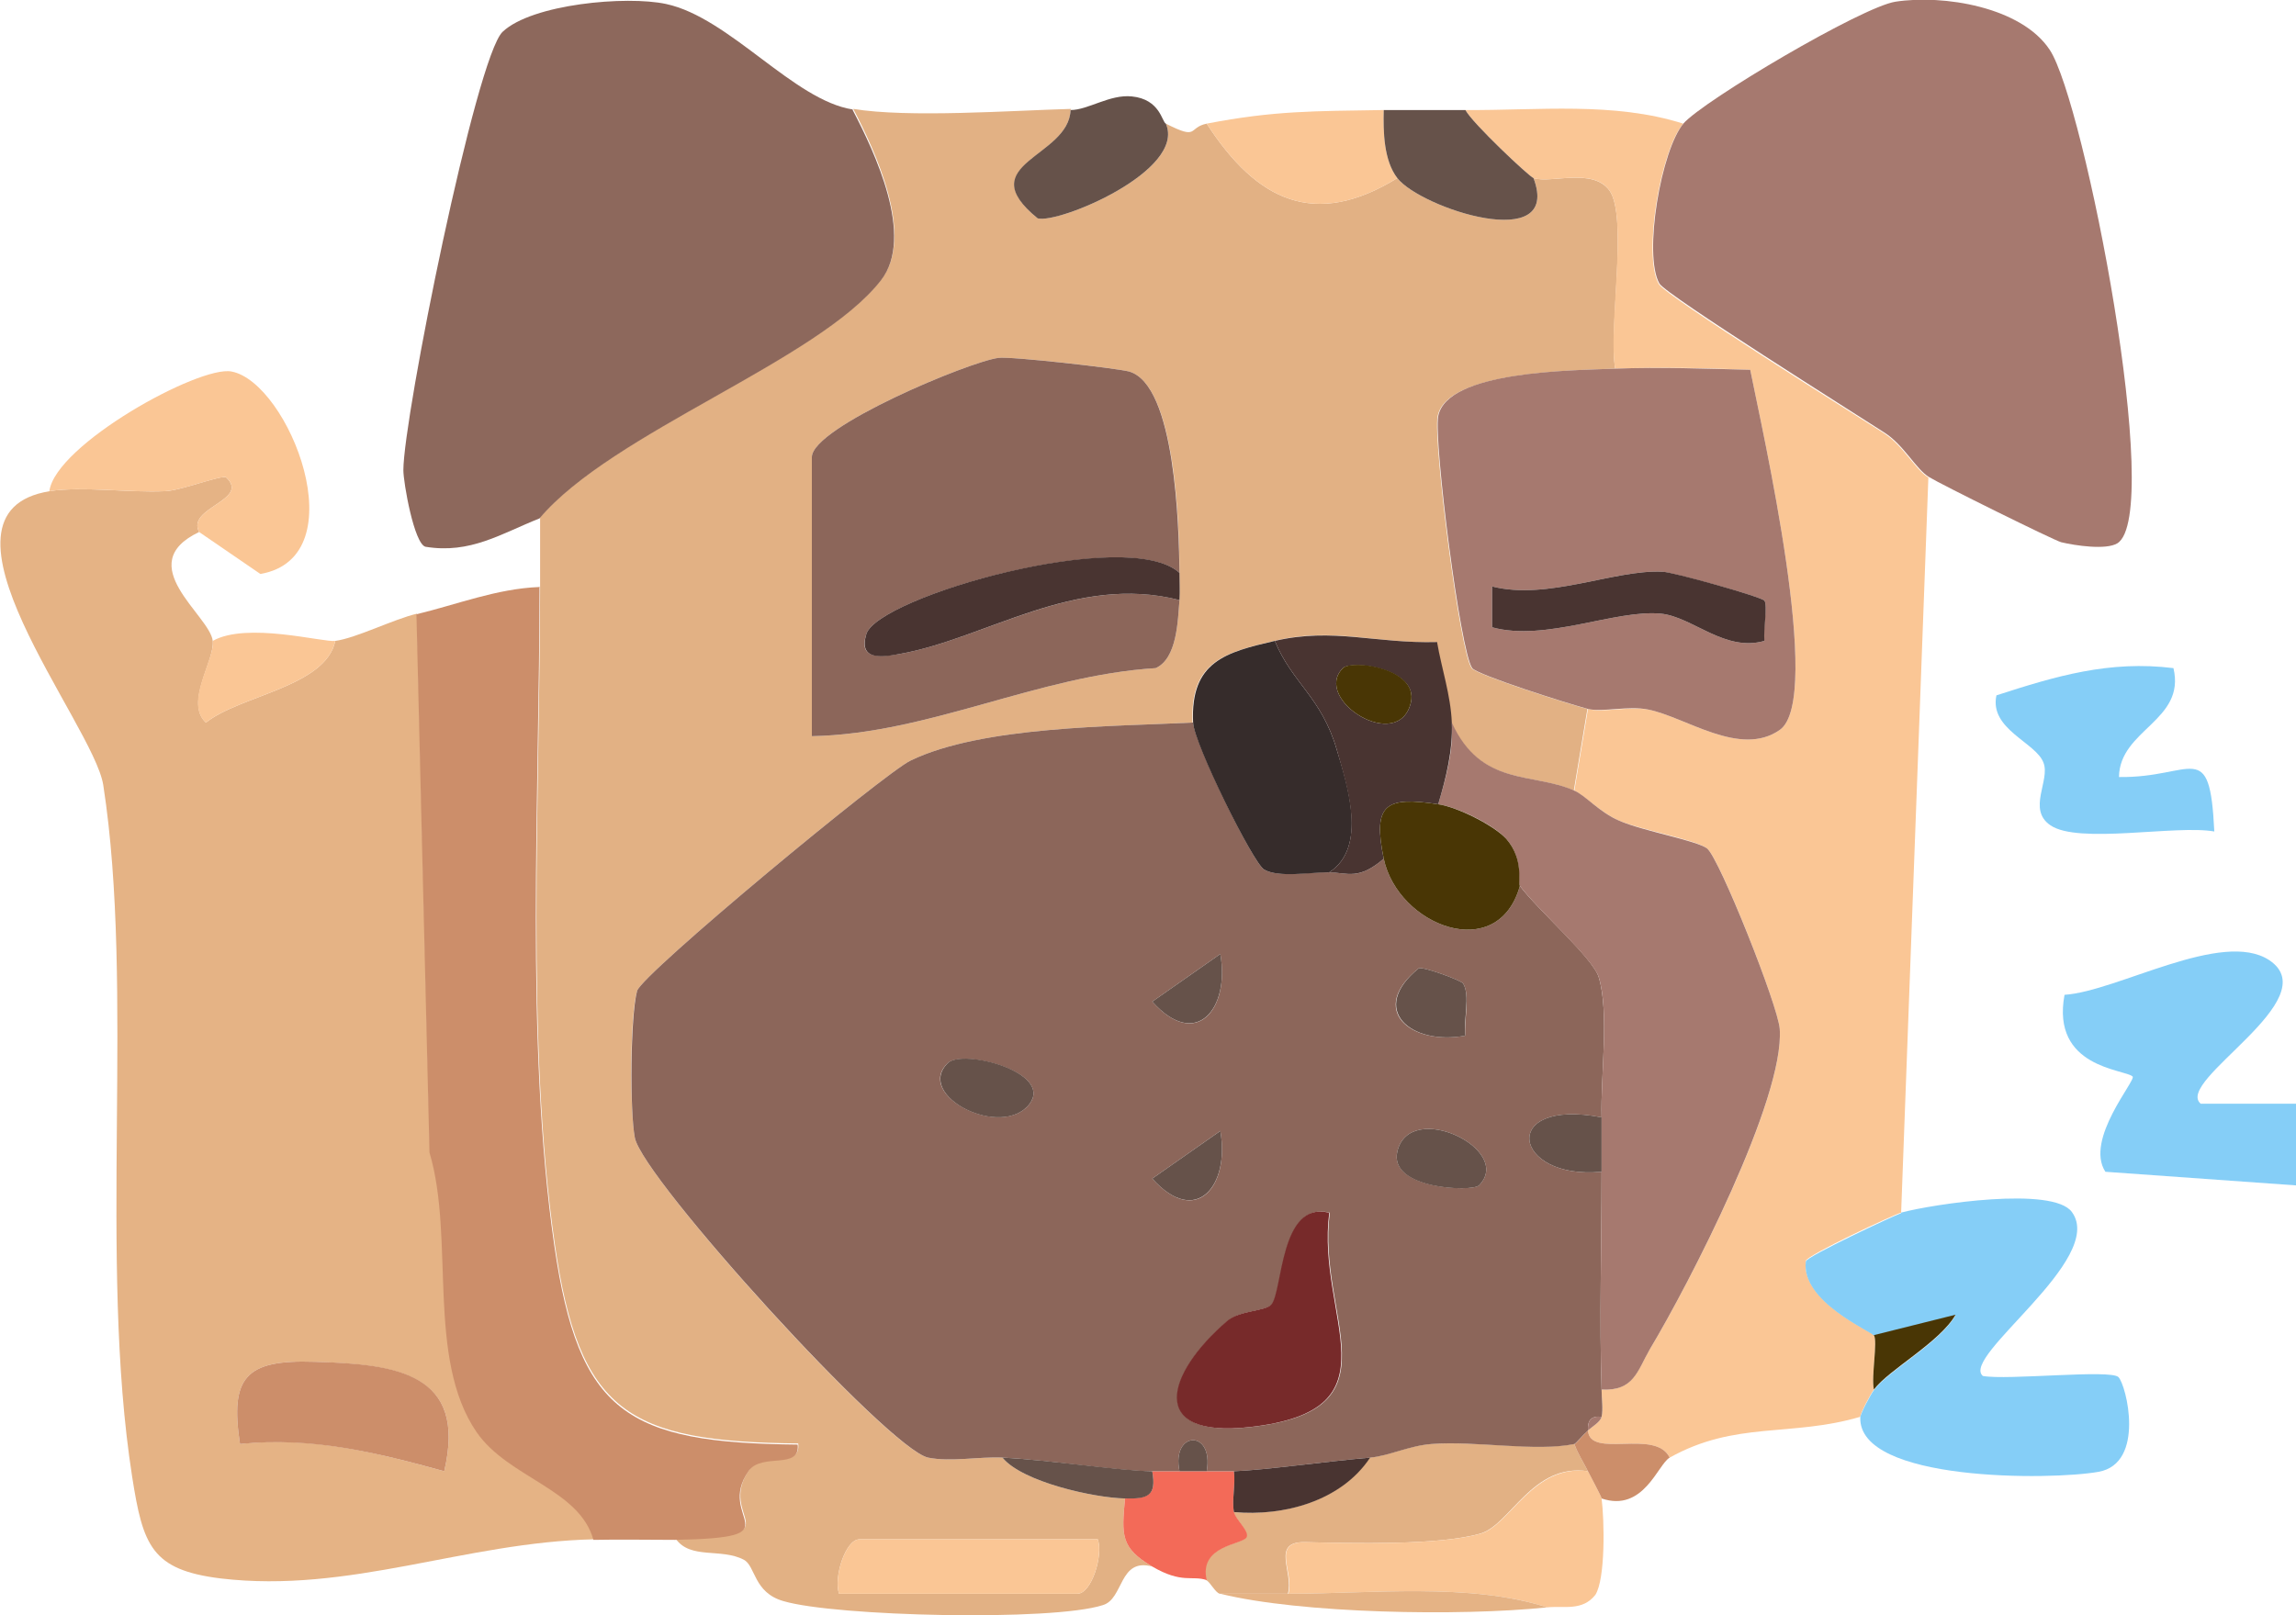 <?xml version="1.0" encoding="UTF-8"?>
<svg id="Laag_2" data-name="Laag 2" xmlns="http://www.w3.org/2000/svg" viewBox="0 0 40.47 28.48">
  <defs>
    <style>
      .cls-1 {
        fill: #8d685c;
      }

      .cls-2 {
        fill: #493431;
      }

      .cls-3 {
        fill: #a6796f;
      }

      .cls-4 {
        fill: #cc8e6a;
      }

      .cls-5 {
        fill: #772a2a;
      }

      .cls-6 {
        fill: #8c665a;
      }

      .cls-7 {
        fill: #66524a;
      }

      .cls-8 {
        fill: #362c2b;
      }

      .cls-9 {
        fill: #85cef7;
      }

      .cls-10 {
        fill: #e5b385;
      }

      .cls-11 {
        fill: #e2b184;
      }

      .cls-12 {
        fill: #f36a58;
      }

      .cls-13 {
        fill: #fac695;
      }

      .cls-14 {
        fill: #493605;
      }
    </style>
  </defs>
  <g id="Laag_1-2" data-name="Laag 1">
    <g>
      <path class="cls-11" d="M18.87,1.94c-.03.84-1.76.94-.58,1.91.37.1,2.62-.84,2.26-1.67.59.3.38.07.72,0,.88,1.36,1.9,1.86,3.36.96.41.53,2.91,1.35,2.4,0,.31.1,1.04-.19,1.34.22.33.47-.02,2.44.1,3.14-.78.03-2.98.05-3.13.84-.08.44.39,4.16.6,4.44.09.12,1.7.63,2.04.72l-.24,1.44c-.73-.33-1.64-.06-2.16-1.2-.02-.48-.18-.94-.26-1.42-1.09.03-1.83-.27-2.86-.02-.86.2-1.49.36-1.44,1.44-1.4.07-3.71.06-4.97.67-.46.22-4.73,3.76-4.82,4.06-.13.43-.13,2.12-.04,2.59.14.72,4.46,5.49,5.17,5.64.4.08.89-.02,1.31,0,.35.43,1.62.71,2.16.72-.06.65-.08.87.48,1.2-.59-.16-.5.57-.87.68-.89.29-4.72.2-5.63-.07-.53-.15-.49-.62-.7-.73-.4-.21-.94,0-1.2-.37,2.17-.04.69-.36,1.3-1.22.23-.32.91,0,.86-.46-3.01-.03-3.86-.55-4.29-3.51-.52-3.59-.26-7.94-.26-11.62v-1.2c1.28-1.51,4.93-2.78,6.02-4.2.59-.77-.12-2.27-.5-3,.97.16,2.77.03,3.84,0ZM20.79,10.1c0-.82-.07-3.32-.89-3.55-.22-.06-2.08-.27-2.3-.24-.5.06-3.29,1.22-3.29,1.75v4.92c2.06-.04,3.98-1.07,6.06-1.2.38-.17.39-.84.42-1.2.01-.16,0-.32,0-.48ZM19.35,27.14h-4.2c-.25,0-.46.68-.36.96h4.2c.25,0,.46-.68.36-.96Z"/>
      <path class="cls-10" d="M.87,8.66c.59-.09,1.39.03,2.04,0,.29-.01,1.01-.3,1.08-.24.42.4-.71.53-.48.96-1.2.57.19,1.47.24,1.92.04.34-.5,1.09-.12,1.44.6-.48,2.11-.63,2.28-1.44.37-.05,1.02-.38,1.44-.48l.23,9.49c.45,1.51-.05,3.63.83,4.93.55.81,1.81,1,2.06,1.9-2.28.05-4.31.96-6.58.69-1.22-.15-1.37-.58-1.56-1.79-.6-3.84.05-8.59-.51-12.2-.17-1.08-3.29-4.81-.94-5.18ZM7.83,25.94c.41-1.74-.85-1.88-2.29-1.93-1.21-.04-1.49.27-1.31,1.45,1.25-.14,2.41.15,3.6.48Z"/>
      <path class="cls-13" d="M29.67,2.18c-.4.46-.72,2.33-.43,2.83.12.21,3.42,2.28,3.97,2.63.34.22.55.64.78.78l-.48,12.96c-.12.03-1.66.75-1.68.85-.09.71,1.15,1.24,1.2,1.31.07.11-.05.73,0,.96-.06.08-.24.42-.24.48-1.22.36-2.2.07-3.36.72-.25-.52-1.41.03-1.44-.48.08-.07.22-.15.24-.24.03-.13,0-.33,0-.48.57.03.63-.34.85-.71.69-1.15,2.38-4.41,2.29-5.65-.03-.41-1.06-3.01-1.28-3.18-.18-.15-1.14-.32-1.55-.49-.34-.15-.6-.44-.79-.53l.24-1.44c.25.07.71-.05,1.06.01.66.13,1.62.85,2.32.36.78-.54-.31-5.29-.52-6.35-.78-.03-1.59-.05-2.38-.02-.13-.7.23-2.67-.1-3.14-.29-.41-1.03-.12-1.34-.22-.08-.03-1.08-.97-1.2-1.2,1.28.01,2.61-.15,3.84.24Z"/>
      <path class="cls-1" d="M15.03,1.94c.38.73,1.1,2.23.5,3-1.1,1.42-4.74,2.68-6.02,4.2-.68.27-1.22.63-2.01.5-.2-.05-.39-1.13-.39-1.35,0-.93,1.28-7.29,1.75-7.73.52-.49,2.18-.64,2.88-.49,1.12.24,2.25,1.7,3.29,1.86Z"/>
      <path class="cls-3" d="M29.67,2.18c.36-.41,3.15-2.06,3.74-2.15.84-.13,2.22.09,2.72.85.61.92,2.02,8.19,1.19,8.7-.2.12-.74.04-.99-.02-.14-.04-2.12-1.02-2.33-1.15-.23-.14-.44-.56-.78-.78-.54-.35-3.85-2.43-3.97-2.63-.29-.5.03-2.37.43-2.83Z"/>
      <path class="cls-4" d="M9.51,10.34c0,3.67-.26,8.03.26,11.62.43,2.96,1.28,3.48,4.29,3.51.05.45-.63.14-.86.46-.61.86.87,1.18-1.3,1.22-.48,0-.96-.01-1.44,0-.25-.9-1.5-1.09-2.06-1.9-.89-1.3-.38-3.42-.83-4.93l-.23-9.49c.71-.17,1.41-.45,2.16-.48Z"/>
      <path class="cls-9" d="M33.51,21.38c.56-.15,2.68-.47,3.01-.01.61.83-1.97,2.55-1.57,2.89.43.08,2.25-.12,2.39.02s.48,1.52-.35,1.67-4.24.18-4.2-.96c0-.06.18-.4.24-.48.26-.35,1.16-.83,1.44-1.32l-1.44.36c-.05-.08-1.29-.6-1.2-1.31.02-.09,1.56-.81,1.68-.85Z"/>
      <path class="cls-9" d="M38.79,19.46h1.68s0,1.44,0,1.44l-3.36-.24c-.37-.57.55-1.62.48-1.68-.14-.13-1.44-.15-1.2-1.44.93-.06,2.78-1.16,3.61-.61,1.03.69-1.68,2.13-1.21,2.53Z"/>
      <path class="cls-13" d="M.87,8.66c.11-.82,2.64-2.22,3.21-2.11,1.01.19,2.23,3.27.51,3.57l-1.08-.74c-.23-.43.9-.56.48-.96-.06-.06-.79.23-1.08.24-.65.03-1.45-.09-2.04,0Z"/>
      <path class="cls-11" d="M27.75,25.46c.06.17.16.32.24.48-.98-.15-1.37.95-1.9,1.1-.73.21-2.25.17-3.09.15-.61-.01-.19.54-.3.91h-1.2c-.08-.02-.17-.21-.24-.24-.14-.61.6-.62.7-.75.07-.1-.19-.33-.22-.45.87.08,1.89-.19,2.4-.96.33-.03.69-.21,1.08-.24.78-.06,1.84.13,2.52,0Z"/>
      <path class="cls-9" d="M38.31,11.78c.22.93-.95,1.08-.96,1.92,1.31.02,1.6-.72,1.68.96-.68-.12-2.4.23-2.89-.11-.41-.28,0-.79-.12-1.1-.13-.36-.96-.59-.83-1.19,1.05-.34,1.99-.62,3.12-.48Z"/>
      <path class="cls-13" d="M27.99,25.94c.06.12.24.45.24.48.05.38.07,1.42-.11,1.7-.23.29-.55.19-.85.22-1.36-.44-3.11-.24-4.56-.24.11-.37-.32-.92.3-.91.83.02,2.35.06,3.09-.15.52-.15.92-1.24,1.9-1.1Z"/>
      <path class="cls-13" d="M24.39,1.94c-.01.38,0,.89.24,1.2-1.46.9-2.48.4-3.36-.96,1.19-.23,1.89-.22,3.12-.24Z"/>
      <path class="cls-7" d="M20.55,2.18c.36.83-1.89,1.77-2.26,1.67-1.19-.97.55-1.07.58-1.91.31,0,.69-.28,1.08-.24.5.05.53.45.6.48Z"/>
      <path class="cls-7" d="M25.83,1.94c.12.23,1.12,1.17,1.2,1.2.51,1.35-1.99.53-2.4,0-.24-.31-.25-.82-.24-1.2.48,0,.96,0,1.44,0Z"/>
      <path class="cls-12" d="M20.79,25.94c.16,0,.32,0,.48,0s.32,0,.48,0c.03.23-.04.51,0,.72.02.12.29.35.22.45-.09.13-.84.14-.7.75-.26-.09-.43.07-.96-.24-.56-.33-.54-.55-.48-1.2.4,0,.56-.04.48-.48.16,0,.32,0,.48,0Z"/>
      <path class="cls-13" d="M5.91,11.3c-.17.81-1.68.96-2.28,1.44-.39-.35.16-1.11.12-1.44.6-.34,1.95.03,2.16,0Z"/>
      <path class="cls-10" d="M22.71,28.1c1.45,0,3.2-.2,4.56.24-1.53.16-4.35.11-5.76-.24h1.2Z"/>
      <path class="cls-4" d="M29.43,25.7c-.21.12-.46.97-1.2.72,0-.03-.18-.36-.24-.48-.08-.16-.18-.31-.24-.48.03,0,.16-.17.24-.24.03.51,1.19-.04,1.44.48Z"/>
      <path class="cls-6" d="M21.03,12.74c.02.36,1.06,2.48,1.25,2.59.25.15.81.04,1.15.05s.52.14.96-.24c.25,1.18,2.01,1.87,2.4.48.32.43,1.29,1.27,1.39,1.61.19.63.03,1.75.05,2.47-1.82-.35-1.57,1.11,0,.96,0,1.31-.04,2.61,0,3.84,0,.15.03.35,0,.48-.18-.02-.25.06-.24.24-.08.07-.21.23-.24.24-.68.14-1.74-.06-2.52,0-.39.03-.75.21-1.08.24-.72.06-1.86.22-2.4.24-.16,0-.32,0-.48,0,.13-.75-.63-.71-.48,0-.16,0-.32,0-.48,0-.59,0-1.81-.2-2.64-.24-.42-.02-.91.08-1.31,0-.7-.15-5.03-4.92-5.17-5.64-.09-.46-.08-2.15.04-2.59.09-.3,4.36-3.84,4.82-4.06,1.26-.61,3.57-.6,4.97-.67ZM21.51,16.82l-1.2.84c.77.86,1.37.14,1.2-.84ZM25.79,17.34c-.03-.05-.67-.29-.78-.27-.91.73-.15,1.37.82,1.19-.03-.28.09-.7-.04-.92ZM18.15,19.46c.41-.56-1.18-.96-1.44-.72-.61.57.96,1.36,1.44.72ZM21.51,19.94l-1.2.84c.77.86,1.37.14,1.2-.84ZM26.07,20.9c.62-.63-1.22-1.52-1.44-.6-.16.66,1.31.72,1.44.6ZM23.43,21.38c-.86-.21-.81,1.39-1.01,1.62-.1.12-.56.1-.78.29-1.07.92-1.43,2.08.41,1.87,2.66-.3,1.15-1.94,1.39-3.78Z"/>
      <path class="cls-6" d="M20.79,10.1c-.91-.82-5.32.42-5.52,1.08-.15.47.27.4.59.35,1.52-.27,3.1-1.42,4.93-.95-.03.36-.04,1.03-.42,1.2-2.08.13-4,1.16-6.06,1.2v-4.92c0-.53,2.79-1.69,3.29-1.75.21-.03,2.07.18,2.3.24.82.23.88,2.74.89,3.55Z"/>
      <path class="cls-3" d="M28.47,6.5c.79-.03,1.59,0,2.38.02.21,1.06,1.3,5.81.52,6.35-.7.49-1.66-.23-2.32-.36-.35-.07-.8.05-1.06-.01-.34-.09-1.95-.6-2.04-.72-.21-.28-.68-4-.6-4.44.15-.8,2.34-.81,3.13-.84ZM31.1,10.59c-.06-.07-1.62-.5-1.8-.51-.85-.04-2.02.51-3,.26v.72c.94.26,2.18-.32,2.98-.24.56.06,1.12.68,1.82.48-.03-.2.06-.63,0-.71Z"/>
      <path class="cls-3" d="M27.75,13.94c.19.08.44.38.79.53.41.18,1.37.35,1.55.49.22.18,1.25,2.77,1.28,3.18.09,1.23-1.6,4.5-2.29,5.65-.22.38-.28.74-.85.71-.04-1.23,0-2.53,0-3.84,0-.32,0-.64,0-.96-.02-.73.14-1.85-.05-2.47-.1-.33-1.07-1.18-1.39-1.61-.05-.06.08-.46-.24-.83-.21-.24-.85-.56-1.2-.61.14-.47.27-.94.24-1.44.52,1.14,1.43.87,2.16,1.2Z"/>
      <path class="cls-8" d="M22.47,11.3c.31.75.82.99,1.09,1.91.19.63.55,1.73-.13,2.17-.34,0-.9.1-1.15-.05-.19-.11-1.24-2.23-1.25-2.59-.05-1.08.58-1.24,1.44-1.44Z"/>
      <path class="cls-2" d="M22.47,11.3c1.03-.24,1.77.05,2.86.02.08.47.24.93.26,1.42s-.1.97-.24,1.44c-.92-.14-1.16-.01-.96.96-.44.38-.63.25-.96.24.68-.44.31-1.53.13-2.17-.27-.92-.78-1.16-1.09-1.91ZM23.67,11.78c-.55.55.99,1.52,1.2.6.13-.59-1.04-.75-1.2-.6Z"/>
      <path class="cls-13" d="M19.35,27.14c.1.28-.11.96-.36.96h-4.2c-.1-.28.11-.96.36-.96h4.2Z"/>
      <path class="cls-2" d="M20.79,10.1c0,.16.01.32,0,.48-1.84-.47-3.41.68-4.93.95-.32.06-.73.12-.59-.35.2-.66,4.61-1.91,5.52-1.08Z"/>
      <path class="cls-7" d="M20.31,25.94c.08.44-.08.49-.48.48-.54-.01-1.81-.29-2.16-.72.83.04,2.05.23,2.64.24Z"/>
      <path class="cls-4" d="M7.83,25.94c-1.19-.33-2.34-.61-3.6-.48-.18-1.18.1-1.49,1.31-1.45,1.44.04,2.7.19,2.29,1.93Z"/>
      <path class="cls-14" d="M33.03,24.5c-.05-.23.07-.85,0-.96l1.44-.36c-.28.49-1.18.97-1.44,1.32Z"/>
      <path class="cls-3" d="M27.99,25.22c-.01-.18.06-.26.24-.24-.02.09-.16.17-.24.24Z"/>
      <path class="cls-2" d="M24.15,25.7c-.51.77-1.53,1.04-2.4.96-.04-.21.03-.49,0-.72.54-.02,1.68-.18,2.4-.24Z"/>
      <path class="cls-7" d="M20.79,25.94c-.15-.71.61-.75.48,0-.16,0-.32,0-.48,0Z"/>
      <path class="cls-5" d="M23.43,21.38c-.24,1.85,1.27,3.48-1.39,3.78-1.84.21-1.48-.95-.41-1.87.22-.19.68-.17.78-.29.2-.24.15-1.83,1.01-1.62Z"/>
      <path class="cls-14" d="M25.35,14.18c.34.05.98.37,1.2.61.32.37.2.77.24.83-.39,1.39-2.15.7-2.4-.48-.2-.97.04-1.1.96-.96Z"/>
      <path class="cls-7" d="M25.79,17.34c.13.22,0,.64.04.92-.96.18-1.72-.46-.82-1.19.11-.02.75.22.78.27Z"/>
      <path class="cls-7" d="M26.07,20.9c-.12.12-1.6.07-1.44-.6.22-.92,2.06-.03,1.44.6Z"/>
      <path class="cls-7" d="M21.51,19.94c.17.97-.43,1.7-1.2.84l1.2-.84Z"/>
      <path class="cls-7" d="M18.15,19.46c-.48.64-2.04-.14-1.44-.72.26-.25,1.85.16,1.44.72Z"/>
      <path class="cls-7" d="M21.51,16.82c.17.97-.43,1.7-1.2.84l1.2-.84Z"/>
      <path class="cls-7" d="M28.23,19.7c0,.32,0,.64,0,.96-1.57.15-1.82-1.31,0-.96Z"/>
      <path class="cls-2" d="M31.1,10.59c.06.08-.02.51,0,.71-.7.2-1.26-.42-1.82-.48-.8-.08-2.04.5-2.98.24v-.72c.98.25,2.15-.3,3-.26.17,0,1.74.44,1.8.51Z"/>
      <path class="cls-14" d="M23.67,11.78c.16-.16,1.33,0,1.2.6-.21.92-1.75-.05-1.2-.6Z"/>
    </g>
  </g>
</svg>